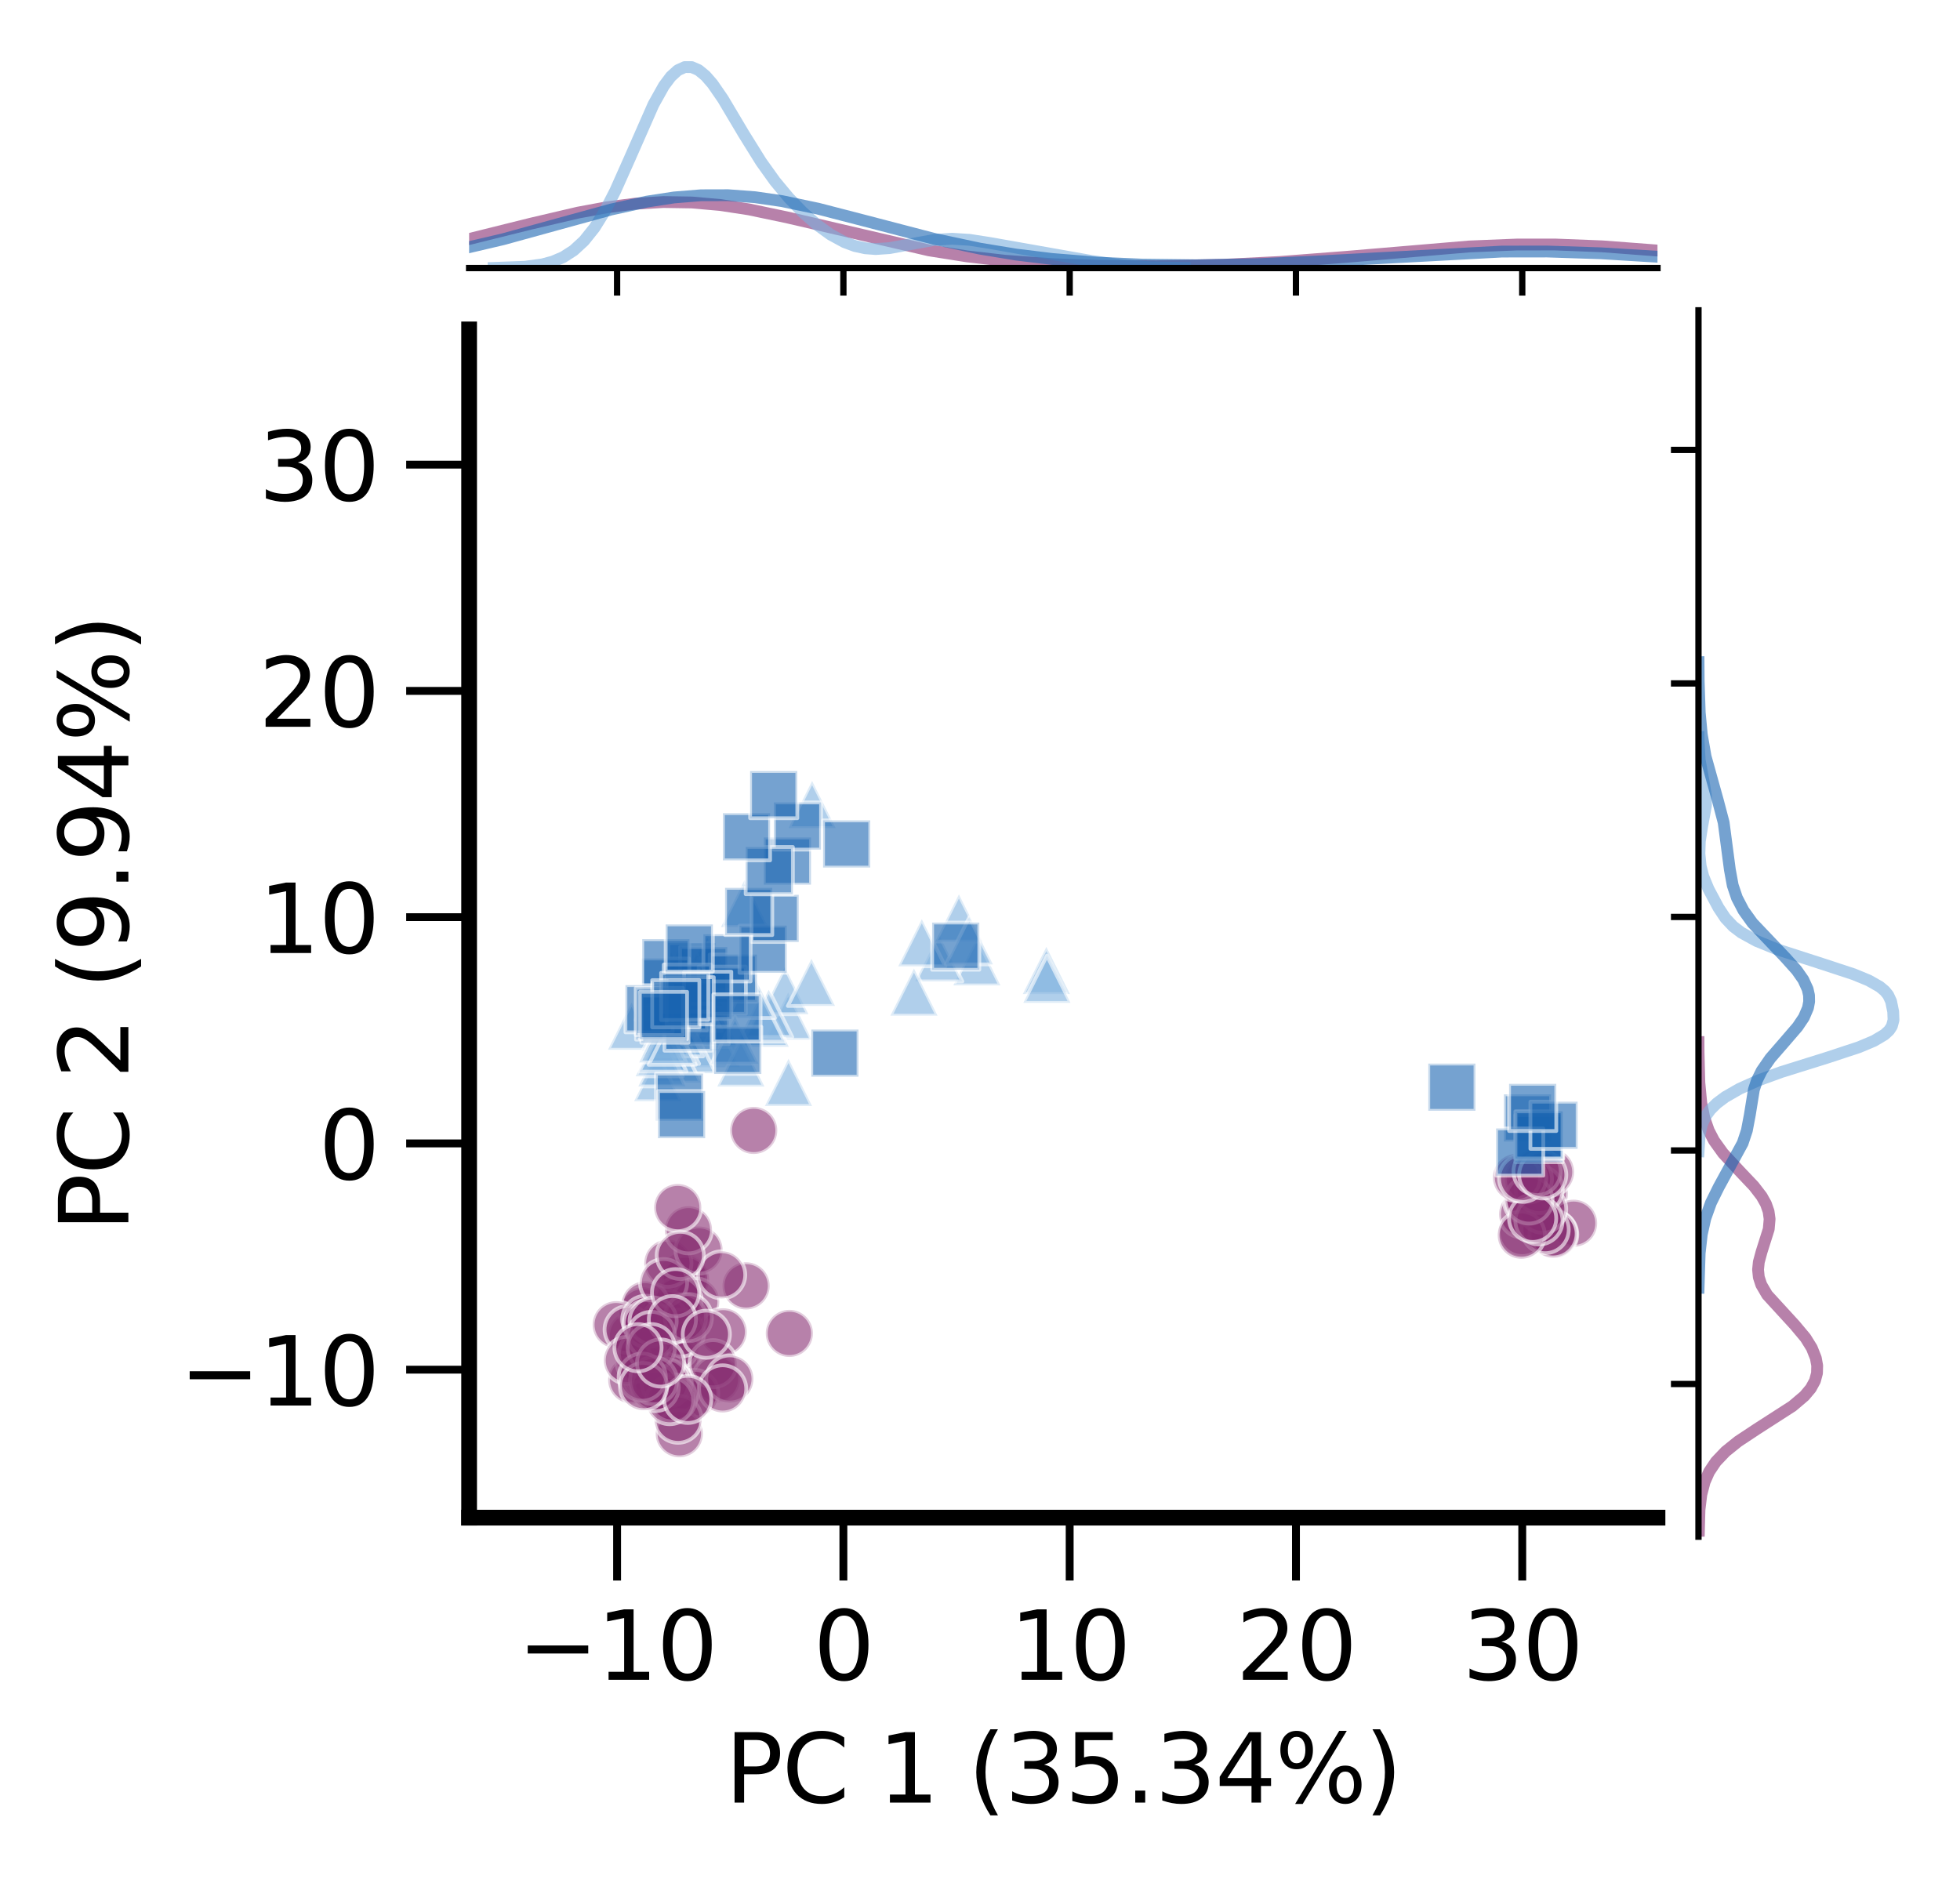 <?xml version="1.0" encoding="utf-8" standalone="no"?>
<!DOCTYPE svg PUBLIC "-//W3C//DTD SVG 1.1//EN"
  "http://www.w3.org/Graphics/SVG/1.1/DTD/svg11.dtd">
<svg xmlns:xlink="http://www.w3.org/1999/xlink" width="249.174pt" height="238.889pt" viewBox="0 0 249.174 238.889" xmlns="http://www.w3.org/2000/svg" version="1.1">
 <defs>
  <style type="text/css">*{stroke-linejoin: round; stroke-linecap: butt}</style>
 </defs>
 <g id="figure_1">
  <g id="patch_1">
   <path d="M 0 238.889 
L 249.174 238.889 
L 249.174 0 
L 0 0 
z
" style="fill: #ffffff"/>
  </g>
  <g id="axes_1">
   <g id="patch_2">
    <path d="M 59.639 192.961 
L 210.717 192.961 
L 210.717 41.884 
L 59.639 41.884 
z
" style="fill: #ffffff"/>
   </g>
   <g id="PathCollection_1">
    <defs>
     <path id="m7d62d943c7" d="M 0 3 
C 0.796 3 1.559 2.684 2.121 2.121 
C 2.684 1.559 3 0.796 3 0 
C 3 -0.796 2.684 -1.559 2.121 -2.121 
C 1.559 -2.684 0.796 -3 0 -3 
C -0.796 -3 -1.559 -2.684 -2.121 -2.121 
C -2.684 -1.559 -3 -0.796 -3 0 
C -3 0.796 -2.684 1.559 -2.121 2.121 
C -1.559 2.684 -0.796 3 0 3 
z
" style="stroke: #ffffff; stroke-opacity: 0.6; stroke-width: 0.48"/>
    </defs>
    <g clip-path="url(#p05fa6d2620)">
     <use xlink:href="#m7d62d943c7" x="193.513" y="156.706" style="fill: #882e72; fill-opacity: 0.6; stroke: #ffffff; stroke-opacity: 0.6; stroke-width: 0.48"/>
     <use xlink:href="#m7d62d943c7" x="83.757" y="170.557" style="fill: #882e72; fill-opacity: 0.6; stroke: #ffffff; stroke-opacity: 0.6; stroke-width: 0.48"/>
     <use xlink:href="#m7d62d943c7" x="80.298" y="169.8" style="fill: #882e72; fill-opacity: 0.6; stroke: #ffffff; stroke-opacity: 0.6; stroke-width: 0.48"/>
     <use xlink:href="#m7d62d943c7" x="85.898" y="172.986" style="fill: #882e72; fill-opacity: 0.6; stroke: #ffffff; stroke-opacity: 0.6; stroke-width: 0.48"/>
     <use xlink:href="#m7d62d943c7" x="86.865" y="162.268" style="fill: #882e72; fill-opacity: 0.6; stroke: #ffffff; stroke-opacity: 0.6; stroke-width: 0.48"/>
     <use xlink:href="#m7d62d943c7" x="194.364" y="151.293" style="fill: #882e72; fill-opacity: 0.6; stroke: #ffffff; stroke-opacity: 0.6; stroke-width: 0.48"/>
     <use xlink:href="#m7d62d943c7" x="91.075" y="175.347" style="fill: #882e72; fill-opacity: 0.6; stroke: #ffffff; stroke-opacity: 0.6; stroke-width: 0.48"/>
     <use xlink:href="#m7d62d943c7" x="82.857" y="171.687" style="fill: #882e72; fill-opacity: 0.6; stroke: #ffffff; stroke-opacity: 0.6; stroke-width: 0.48"/>
     <use xlink:href="#m7d62d943c7" x="87.147" y="162.675" style="fill: #882e72; fill-opacity: 0.6; stroke: #ffffff; stroke-opacity: 0.6; stroke-width: 0.48"/>
     <use xlink:href="#m7d62d943c7" x="94.853" y="163.493" style="fill: #882e72; fill-opacity: 0.6; stroke: #ffffff; stroke-opacity: 0.6; stroke-width: 0.48"/>
     <use xlink:href="#m7d62d943c7" x="84.857" y="167.314" style="fill: #882e72; fill-opacity: 0.6; stroke: #ffffff; stroke-opacity: 0.6; stroke-width: 0.48"/>
     <use xlink:href="#m7d62d943c7" x="88.447" y="165.528" style="fill: #882e72; fill-opacity: 0.6; stroke: #ffffff; stroke-opacity: 0.6; stroke-width: 0.48"/>
     <use xlink:href="#m7d62d943c7" x="81.713" y="166.669" style="fill: #882e72; fill-opacity: 0.6; stroke: #ffffff; stroke-opacity: 0.6; stroke-width: 0.48"/>
     <use xlink:href="#m7d62d943c7" x="84.608" y="166.998" style="fill: #882e72; fill-opacity: 0.6; stroke: #ffffff; stroke-opacity: 0.6; stroke-width: 0.48"/>
     <use xlink:href="#m7d62d943c7" x="85.837" y="171.121" style="fill: #882e72; fill-opacity: 0.6; stroke: #ffffff; stroke-opacity: 0.6; stroke-width: 0.48"/>
     <use xlink:href="#m7d62d943c7" x="86.212" y="165.347" style="fill: #882e72; fill-opacity: 0.6; stroke: #ffffff; stroke-opacity: 0.6; stroke-width: 0.48"/>
     <use xlink:href="#m7d62d943c7" x="85.837" y="177.957" style="fill: #882e72; fill-opacity: 0.6; stroke: #ffffff; stroke-opacity: 0.6; stroke-width: 0.48"/>
     <use xlink:href="#m7d62d943c7" x="80.312" y="175.46" style="fill: #882e72; fill-opacity: 0.6; stroke: #ffffff; stroke-opacity: 0.6; stroke-width: 0.48"/>
     <use xlink:href="#m7d62d943c7" x="81.873" y="174.635" style="fill: #882e72; fill-opacity: 0.6; stroke: #ffffff; stroke-opacity: 0.6; stroke-width: 0.48"/>
     <use xlink:href="#m7d62d943c7" x="82.389" y="175.233" style="fill: #882e72; fill-opacity: 0.6; stroke: #ffffff; stroke-opacity: 0.6; stroke-width: 0.48"/>
     <use xlink:href="#m7d62d943c7" x="91.937" y="169.339" style="fill: #882e72; fill-opacity: 0.6; stroke: #ffffff; stroke-opacity: 0.6; stroke-width: 0.48"/>
     <use xlink:href="#m7d62d943c7" x="195.242" y="151.265" style="fill: #882e72; fill-opacity: 0.6; stroke: #ffffff; stroke-opacity: 0.6; stroke-width: 0.48"/>
     <use xlink:href="#m7d62d943c7" x="82.013" y="165.911" style="fill: #882e72; fill-opacity: 0.6; stroke: #ffffff; stroke-opacity: 0.6; stroke-width: 0.48"/>
     <use xlink:href="#m7d62d943c7" x="84.632" y="168.138" style="fill: #882e72; fill-opacity: 0.6; stroke: #ffffff; stroke-opacity: 0.6; stroke-width: 0.48"/>
     <use xlink:href="#m7d62d943c7" x="95.818" y="143.731" style="fill: #882e72; fill-opacity: 0.6; stroke: #ffffff; stroke-opacity: 0.6; stroke-width: 0.48"/>
     <use xlink:href="#m7d62d943c7" x="88.321" y="177.175" style="fill: #882e72; fill-opacity: 0.6; stroke: #ffffff; stroke-opacity: 0.6; stroke-width: 0.48"/>
     <use xlink:href="#m7d62d943c7" x="195.615" y="154.764" style="fill: #882e72; fill-opacity: 0.6; stroke: #ffffff; stroke-opacity: 0.6; stroke-width: 0.48"/>
     <use xlink:href="#m7d62d943c7" x="78.342" y="168.43" style="fill: #882e72; fill-opacity: 0.6; stroke: #ffffff; stroke-opacity: 0.6; stroke-width: 0.48"/>
     <use xlink:href="#m7d62d943c7" x="81.361" y="173.104" style="fill: #882e72; fill-opacity: 0.6; stroke: #ffffff; stroke-opacity: 0.6; stroke-width: 0.48"/>
     <use xlink:href="#m7d62d943c7" x="84.907" y="160.608" style="fill: #882e72; fill-opacity: 0.6; stroke: #ffffff; stroke-opacity: 0.6; stroke-width: 0.48"/>
     <use xlink:href="#m7d62d943c7" x="79.858" y="169.044" style="fill: #882e72; fill-opacity: 0.6; stroke: #ffffff; stroke-opacity: 0.6; stroke-width: 0.48"/>
     <use xlink:href="#m7d62d943c7" x="88.871" y="158.942" style="fill: #882e72; fill-opacity: 0.6; stroke: #ffffff; stroke-opacity: 0.6; stroke-width: 0.48"/>
     <use xlink:href="#m7d62d943c7" x="91.744" y="162.094" style="fill: #882e72; fill-opacity: 0.6; stroke: #ffffff; stroke-opacity: 0.6; stroke-width: 0.48"/>
     <use xlink:href="#m7d62d943c7" x="85.901" y="176.662" style="fill: #882e72; fill-opacity: 0.6; stroke: #ffffff; stroke-opacity: 0.6; stroke-width: 0.48"/>
     <use xlink:href="#m7d62d943c7" x="87.521" y="156.362" style="fill: #882e72; fill-opacity: 0.6; stroke: #ffffff; stroke-opacity: 0.6; stroke-width: 0.48"/>
     <use xlink:href="#m7d62d943c7" x="86.161" y="153.538" style="fill: #882e72; fill-opacity: 0.6; stroke: #ffffff; stroke-opacity: 0.6; stroke-width: 0.48"/>
     <use xlink:href="#m7d62d943c7" x="195.445" y="150.819" style="fill: #882e72; fill-opacity: 0.6; stroke: #ffffff; stroke-opacity: 0.6; stroke-width: 0.48"/>
     <use xlink:href="#m7d62d943c7" x="196.328" y="151.789" style="fill: #882e72; fill-opacity: 0.6; stroke: #ffffff; stroke-opacity: 0.6; stroke-width: 0.48"/>
     <use xlink:href="#m7d62d943c7" x="82.396" y="174.494" style="fill: #882e72; fill-opacity: 0.6; stroke: #ffffff; stroke-opacity: 0.6; stroke-width: 0.48"/>
     <use xlink:href="#m7d62d943c7" x="84.381" y="174.8" style="fill: #882e72; fill-opacity: 0.6; stroke: #ffffff; stroke-opacity: 0.6; stroke-width: 0.48"/>
     <use xlink:href="#m7d62d943c7" x="86.529" y="169.486" style="fill: #882e72; fill-opacity: 0.6; stroke: #ffffff; stroke-opacity: 0.6; stroke-width: 0.48"/>
     <use xlink:href="#m7d62d943c7" x="82.364" y="174.087" style="fill: #882e72; fill-opacity: 0.6; stroke: #ffffff; stroke-opacity: 0.6; stroke-width: 0.48"/>
     <use xlink:href="#m7d62d943c7" x="83.63" y="176.327" style="fill: #882e72; fill-opacity: 0.6; stroke: #ffffff; stroke-opacity: 0.6; stroke-width: 0.48"/>
     <use xlink:href="#m7d62d943c7" x="81.685" y="172.134" style="fill: #882e72; fill-opacity: 0.6; stroke: #ffffff; stroke-opacity: 0.6; stroke-width: 0.48"/>
     <use xlink:href="#m7d62d943c7" x="200.05" y="155.532" style="fill: #882e72; fill-opacity: 0.6; stroke: #ffffff; stroke-opacity: 0.6; stroke-width: 0.48"/>
     <use xlink:href="#m7d62d943c7" x="86.76" y="167.55" style="fill: #882e72; fill-opacity: 0.6; stroke: #ffffff; stroke-opacity: 0.6; stroke-width: 0.48"/>
     <use xlink:href="#m7d62d943c7" x="82.103" y="167.743" style="fill: #882e72; fill-opacity: 0.6; stroke: #ffffff; stroke-opacity: 0.6; stroke-width: 0.48"/>
     <use xlink:href="#m7d62d943c7" x="84.362" y="163.082" style="fill: #882e72; fill-opacity: 0.6; stroke: #ffffff; stroke-opacity: 0.6; stroke-width: 0.48"/>
     <use xlink:href="#m7d62d943c7" x="193.578" y="154.375" style="fill: #882e72; fill-opacity: 0.6; stroke: #ffffff; stroke-opacity: 0.6; stroke-width: 0.48"/>
     <use xlink:href="#m7d62d943c7" x="79.767" y="172.959" style="fill: #882e72; fill-opacity: 0.6; stroke: #ffffff; stroke-opacity: 0.6; stroke-width: 0.48"/>
     <use xlink:href="#m7d62d943c7" x="86.484" y="159.619" style="fill: #882e72; fill-opacity: 0.6; stroke: #ffffff; stroke-opacity: 0.6; stroke-width: 0.48"/>
     <use xlink:href="#m7d62d943c7" x="90.654" y="173.39" style="fill: #882e72; fill-opacity: 0.6; stroke: #ffffff; stroke-opacity: 0.6; stroke-width: 0.48"/>
     <use xlink:href="#m7d62d943c7" x="197.522" y="156.958" style="fill: #882e72; fill-opacity: 0.6; stroke: #ffffff; stroke-opacity: 0.6; stroke-width: 0.48"/>
     <use xlink:href="#m7d62d943c7" x="84.942" y="175.842" style="fill: #882e72; fill-opacity: 0.6; stroke: #ffffff; stroke-opacity: 0.6; stroke-width: 0.48"/>
     <use xlink:href="#m7d62d943c7" x="82.291" y="168.291" style="fill: #882e72; fill-opacity: 0.6; stroke: #ffffff; stroke-opacity: 0.6; stroke-width: 0.48"/>
     <use xlink:href="#m7d62d943c7" x="86.361" y="182.294" style="fill: #882e72; fill-opacity: 0.6; stroke: #ffffff; stroke-opacity: 0.6; stroke-width: 0.48"/>
     <use xlink:href="#m7d62d943c7" x="87.511" y="167.528" style="fill: #882e72; fill-opacity: 0.6; stroke: #ffffff; stroke-opacity: 0.6; stroke-width: 0.48"/>
     <use xlink:href="#m7d62d943c7" x="83.032" y="167.972" style="fill: #882e72; fill-opacity: 0.6; stroke: #ffffff; stroke-opacity: 0.6; stroke-width: 0.48"/>
     <use xlink:href="#m7d62d943c7" x="85.885" y="164.354" style="fill: #882e72; fill-opacity: 0.6; stroke: #ffffff; stroke-opacity: 0.6; stroke-width: 0.48"/>
     <use xlink:href="#m7d62d943c7" x="197.434" y="156.87" style="fill: #882e72; fill-opacity: 0.6; stroke: #ffffff; stroke-opacity: 0.6; stroke-width: 0.48"/>
     <use xlink:href="#m7d62d943c7" x="84.535" y="175.748" style="fill: #882e72; fill-opacity: 0.6; stroke: #ffffff; stroke-opacity: 0.6; stroke-width: 0.48"/>
     <use xlink:href="#m7d62d943c7" x="82.804" y="169.793" style="fill: #882e72; fill-opacity: 0.6; stroke: #ffffff; stroke-opacity: 0.6; stroke-width: 0.48"/>
     <use xlink:href="#m7d62d943c7" x="85.483" y="167.787" style="fill: #882e72; fill-opacity: 0.6; stroke: #ffffff; stroke-opacity: 0.6; stroke-width: 0.48"/>
     <use xlink:href="#m7d62d943c7" x="196.433" y="156.338" style="fill: #882e72; fill-opacity: 0.6; stroke: #ffffff; stroke-opacity: 0.6; stroke-width: 0.48"/>
     <use xlink:href="#m7d62d943c7" x="86.204" y="180.448" style="fill: #882e72; fill-opacity: 0.6; stroke: #ffffff; stroke-opacity: 0.6; stroke-width: 0.48"/>
     <use xlink:href="#m7d62d943c7" x="82.798" y="171.35" style="fill: #882e72; fill-opacity: 0.6; stroke: #ffffff; stroke-opacity: 0.6; stroke-width: 0.48"/>
     <use xlink:href="#m7d62d943c7" x="196.117" y="153.746" style="fill: #882e72; fill-opacity: 0.6; stroke: #ffffff; stroke-opacity: 0.6; stroke-width: 0.48"/>
     <use xlink:href="#m7d62d943c7" x="85.509" y="177.74" style="fill: #882e72; fill-opacity: 0.6; stroke: #ffffff; stroke-opacity: 0.6; stroke-width: 0.48"/>
     <use xlink:href="#m7d62d943c7" x="197.116" y="149.014" style="fill: #882e72; fill-opacity: 0.6; stroke: #ffffff; stroke-opacity: 0.6; stroke-width: 0.48"/>
     <use xlink:href="#m7d62d943c7" x="100.351" y="169.536" style="fill: #882e72; fill-opacity: 0.6; stroke: #ffffff; stroke-opacity: 0.6; stroke-width: 0.48"/>
     <use xlink:href="#m7d62d943c7" x="194.194" y="152.69" style="fill: #882e72; fill-opacity: 0.6; stroke: #ffffff; stroke-opacity: 0.6; stroke-width: 0.48"/>
     <use xlink:href="#m7d62d943c7" x="85.136" y="178.086" style="fill: #882e72; fill-opacity: 0.6; stroke: #ffffff; stroke-opacity: 0.6; stroke-width: 0.48"/>
     <use xlink:href="#m7d62d943c7" x="89.796" y="169.641" style="fill: #882e72; fill-opacity: 0.6; stroke: #ffffff; stroke-opacity: 0.6; stroke-width: 0.48"/>
     <use xlink:href="#m7d62d943c7" x="92.784" y="175.331" style="fill: #882e72; fill-opacity: 0.6; stroke: #ffffff; stroke-opacity: 0.6; stroke-width: 0.48"/>
     <use xlink:href="#m7d62d943c7" x="91.87" y="176.591" style="fill: #882e72; fill-opacity: 0.6; stroke: #ffffff; stroke-opacity: 0.6; stroke-width: 0.48"/>
     <use xlink:href="#m7d62d943c7" x="193.4" y="157.05" style="fill: #882e72; fill-opacity: 0.6; stroke: #ffffff; stroke-opacity: 0.6; stroke-width: 0.48"/>
     <use xlink:href="#m7d62d943c7" x="83.287" y="176.422" style="fill: #882e72; fill-opacity: 0.6; stroke: #ffffff; stroke-opacity: 0.6; stroke-width: 0.48"/>
     <use xlink:href="#m7d62d943c7" x="83.091" y="175.541" style="fill: #882e72; fill-opacity: 0.6; stroke: #ffffff; stroke-opacity: 0.6; stroke-width: 0.48"/>
     <use xlink:href="#m7d62d943c7" x="195.681" y="151.236" style="fill: #882e72; fill-opacity: 0.6; stroke: #ffffff; stroke-opacity: 0.6; stroke-width: 0.48"/>
     <use xlink:href="#m7d62d943c7" x="87.431" y="177.925" style="fill: #882e72; fill-opacity: 0.6; stroke: #ffffff; stroke-opacity: 0.6; stroke-width: 0.48"/>
     <use xlink:href="#m7d62d943c7" x="81.647" y="175.094" style="fill: #882e72; fill-opacity: 0.6; stroke: #ffffff; stroke-opacity: 0.6; stroke-width: 0.48"/>
     <use xlink:href="#m7d62d943c7" x="81.81" y="176.296" style="fill: #882e72; fill-opacity: 0.6; stroke: #ffffff; stroke-opacity: 0.6; stroke-width: 0.48"/>
     <use xlink:href="#m7d62d943c7" x="194.303" y="149.901" style="fill: #882e72; fill-opacity: 0.6; stroke: #ffffff; stroke-opacity: 0.6; stroke-width: 0.48"/>
     <use xlink:href="#m7d62d943c7" x="83.981" y="173.3" style="fill: #882e72; fill-opacity: 0.6; stroke: #ffffff; stroke-opacity: 0.6; stroke-width: 0.48"/>
     <use xlink:href="#m7d62d943c7" x="195.648" y="155.233" style="fill: #882e72; fill-opacity: 0.6; stroke: #ffffff; stroke-opacity: 0.6; stroke-width: 0.48"/>
     <use xlink:href="#m7d62d943c7" x="194.378" y="152.57" style="fill: #882e72; fill-opacity: 0.6; stroke: #ffffff; stroke-opacity: 0.6; stroke-width: 0.48"/>
     <use xlink:href="#m7d62d943c7" x="194.843" y="154.907" style="fill: #882e72; fill-opacity: 0.6; stroke: #ffffff; stroke-opacity: 0.6; stroke-width: 0.48"/>
     <use xlink:href="#m7d62d943c7" x="192.795" y="149.712" style="fill: #882e72; fill-opacity: 0.6; stroke: #ffffff; stroke-opacity: 0.6; stroke-width: 0.48"/>
     <use xlink:href="#m7d62d943c7" x="193.574" y="149.821" style="fill: #882e72; fill-opacity: 0.6; stroke: #ffffff; stroke-opacity: 0.6; stroke-width: 0.48"/>
     <use xlink:href="#m7d62d943c7" x="195.41" y="148.944" style="fill: #882e72; fill-opacity: 0.6; stroke: #ffffff; stroke-opacity: 0.6; stroke-width: 0.48"/>
     <use xlink:href="#m7d62d943c7" x="196.124" y="149.384" style="fill: #882e72; fill-opacity: 0.6; stroke: #ffffff; stroke-opacity: 0.6; stroke-width: 0.48"/>
     <use xlink:href="#m7d62d943c7" x="81.108" y="171.357" style="fill: #882e72; fill-opacity: 0.6; stroke: #ffffff; stroke-opacity: 0.6; stroke-width: 0.48"/>
    </g>
   </g>
   <g id="PathCollection_2">
    <defs>
     <path id="m8be98c9532" d="M 0 -3 
L -3 3 
L 3 3 
z
" style="stroke: #ffffff; stroke-opacity: 0.6; stroke-width: 0.48"/>
    </defs>
    <g clip-path="url(#p05fa6d2620)">
     <use xlink:href="#m8be98c9532" x="83.948" y="128.618" style="fill: #7bafde; fill-opacity: 0.6; stroke: #ffffff; stroke-opacity: 0.6; stroke-width: 0.48"/>
     <use xlink:href="#m8be98c9532" x="85.393" y="131.27" style="fill: #7bafde; fill-opacity: 0.6; stroke: #ffffff; stroke-opacity: 0.6; stroke-width: 0.48"/>
     <use xlink:href="#m8be98c9532" x="124.191" y="122.289" style="fill: #7bafde; fill-opacity: 0.6; stroke: #ffffff; stroke-opacity: 0.6; stroke-width: 0.48"/>
     <use xlink:href="#m8be98c9532" x="119.35" y="121.783" style="fill: #7bafde; fill-opacity: 0.6; stroke: #ffffff; stroke-opacity: 0.6; stroke-width: 0.48"/>
     <use xlink:href="#m8be98c9532" x="100.202" y="129.191" style="fill: #7bafde; fill-opacity: 0.6; stroke: #ffffff; stroke-opacity: 0.6; stroke-width: 0.48"/>
     <use xlink:href="#m8be98c9532" x="87.086" y="130.627" style="fill: #7bafde; fill-opacity: 0.6; stroke: #ffffff; stroke-opacity: 0.6; stroke-width: 0.48"/>
     <use xlink:href="#m8be98c9532" x="99.779" y="125.952" style="fill: #7bafde; fill-opacity: 0.6; stroke: #ffffff; stroke-opacity: 0.6; stroke-width: 0.48"/>
     <use xlink:href="#m8be98c9532" x="103.159" y="124.904" style="fill: #7bafde; fill-opacity: 0.6; stroke: #ffffff; stroke-opacity: 0.6; stroke-width: 0.48"/>
     <use xlink:href="#m8be98c9532" x="133.023" y="123.394" style="fill: #7bafde; fill-opacity: 0.6; stroke: #ffffff; stroke-opacity: 0.6; stroke-width: 0.48"/>
     <use xlink:href="#m8be98c9532" x="80.288" y="130.474" style="fill: #7bafde; fill-opacity: 0.6; stroke: #ffffff; stroke-opacity: 0.6; stroke-width: 0.48"/>
     <use xlink:href="#m8be98c9532" x="103.241" y="102.292" style="fill: #7bafde; fill-opacity: 0.6; stroke: #ffffff; stroke-opacity: 0.6; stroke-width: 0.48"/>
     <use xlink:href="#m8be98c9532" x="85.313" y="124.133" style="fill: #7bafde; fill-opacity: 0.6; stroke: #ffffff; stroke-opacity: 0.6; stroke-width: 0.48"/>
     <use xlink:href="#m8be98c9532" x="100.243" y="137.625" style="fill: #7bafde; fill-opacity: 0.6; stroke: #ffffff; stroke-opacity: 0.6; stroke-width: 0.48"/>
     <use xlink:href="#m8be98c9532" x="90.774" y="130.551" style="fill: #7bafde; fill-opacity: 0.6; stroke: #ffffff; stroke-opacity: 0.6; stroke-width: 0.48"/>
     <use xlink:href="#m8be98c9532" x="91.074" y="132.705" style="fill: #7bafde; fill-opacity: 0.6; stroke: #ffffff; stroke-opacity: 0.6; stroke-width: 0.48"/>
     <use xlink:href="#m8be98c9532" x="88.237" y="125.417" style="fill: #7bafde; fill-opacity: 0.6; stroke: #ffffff; stroke-opacity: 0.6; stroke-width: 0.48"/>
     <use xlink:href="#m8be98c9532" x="86.983" y="125.686" style="fill: #7bafde; fill-opacity: 0.6; stroke: #ffffff; stroke-opacity: 0.6; stroke-width: 0.48"/>
     <use xlink:href="#m8be98c9532" x="86.57" y="123.095" style="fill: #7bafde; fill-opacity: 0.6; stroke: #ffffff; stroke-opacity: 0.6; stroke-width: 0.48"/>
     <use xlink:href="#m8be98c9532" x="87.817" y="125.153" style="fill: #7bafde; fill-opacity: 0.6; stroke: #ffffff; stroke-opacity: 0.6; stroke-width: 0.48"/>
     <use xlink:href="#m8be98c9532" x="85.614" y="129.49" style="fill: #7bafde; fill-opacity: 0.6; stroke: #ffffff; stroke-opacity: 0.6; stroke-width: 0.48"/>
     <use xlink:href="#m8be98c9532" x="89.93" y="121.724" style="fill: #7bafde; fill-opacity: 0.6; stroke: #ffffff; stroke-opacity: 0.6; stroke-width: 0.48"/>
     <use xlink:href="#m8be98c9532" x="87.182" y="128.592" style="fill: #7bafde; fill-opacity: 0.6; stroke: #ffffff; stroke-opacity: 0.6; stroke-width: 0.48"/>
     <use xlink:href="#m8be98c9532" x="117.188" y="119.867" style="fill: #7bafde; fill-opacity: 0.6; stroke: #ffffff; stroke-opacity: 0.6; stroke-width: 0.48"/>
     <use xlink:href="#m8be98c9532" x="90.101" y="122.806" style="fill: #7bafde; fill-opacity: 0.6; stroke: #ffffff; stroke-opacity: 0.6; stroke-width: 0.48"/>
     <use xlink:href="#m8be98c9532" x="116.191" y="126.139" style="fill: #7bafde; fill-opacity: 0.6; stroke: #ffffff; stroke-opacity: 0.6; stroke-width: 0.48"/>
     <use xlink:href="#m8be98c9532" x="97.279" y="130.098" style="fill: #7bafde; fill-opacity: 0.6; stroke: #ffffff; stroke-opacity: 0.6; stroke-width: 0.48"/>
     <use xlink:href="#m8be98c9532" x="88.532" y="124.284" style="fill: #7bafde; fill-opacity: 0.6; stroke: #ffffff; stroke-opacity: 0.6; stroke-width: 0.48"/>
     <use xlink:href="#m8be98c9532" x="90.911" y="130.103" style="fill: #7bafde; fill-opacity: 0.6; stroke: #ffffff; stroke-opacity: 0.6; stroke-width: 0.48"/>
     <use xlink:href="#m8be98c9532" x="121.907" y="116.714" style="fill: #7bafde; fill-opacity: 0.6; stroke: #ffffff; stroke-opacity: 0.6; stroke-width: 0.48"/>
     <use xlink:href="#m8be98c9532" x="83.779" y="126.689" style="fill: #7bafde; fill-opacity: 0.6; stroke: #ffffff; stroke-opacity: 0.6; stroke-width: 0.48"/>
     <use xlink:href="#m8be98c9532" x="88.755" y="128.067" style="fill: #7bafde; fill-opacity: 0.6; stroke: #ffffff; stroke-opacity: 0.6; stroke-width: 0.48"/>
     <use xlink:href="#m8be98c9532" x="87.99" y="133.464" style="fill: #7bafde; fill-opacity: 0.6; stroke: #ffffff; stroke-opacity: 0.6; stroke-width: 0.48"/>
     <use xlink:href="#m8be98c9532" x="86.101" y="134.655" style="fill: #7bafde; fill-opacity: 0.6; stroke: #ffffff; stroke-opacity: 0.6; stroke-width: 0.48"/>
     <use xlink:href="#m8be98c9532" x="84.888" y="131.285" style="fill: #7bafde; fill-opacity: 0.6; stroke: #ffffff; stroke-opacity: 0.6; stroke-width: 0.48"/>
     <use xlink:href="#m8be98c9532" x="85.881" y="132.26" style="fill: #7bafde; fill-opacity: 0.6; stroke: #ffffff; stroke-opacity: 0.6; stroke-width: 0.48"/>
     <use xlink:href="#m8be98c9532" x="83.615" y="137.019" style="fill: #7bafde; fill-opacity: 0.6; stroke: #ffffff; stroke-opacity: 0.6; stroke-width: 0.48"/>
     <use xlink:href="#m8be98c9532" x="84.146" y="135.134" style="fill: #7bafde; fill-opacity: 0.6; stroke: #ffffff; stroke-opacity: 0.6; stroke-width: 0.48"/>
     <use xlink:href="#m8be98c9532" x="86.387" y="131.319" style="fill: #7bafde; fill-opacity: 0.6; stroke: #ffffff; stroke-opacity: 0.6; stroke-width: 0.48"/>
     <use xlink:href="#m8be98c9532" x="84.666" y="130.657" style="fill: #7bafde; fill-opacity: 0.6; stroke: #ffffff; stroke-opacity: 0.6; stroke-width: 0.48"/>
     <use xlink:href="#m8be98c9532" x="84.642" y="131.271" style="fill: #7bafde; fill-opacity: 0.6; stroke: #ffffff; stroke-opacity: 0.6; stroke-width: 0.48"/>
     <use xlink:href="#m8be98c9532" x="87.581" y="126.665" style="fill: #7bafde; fill-opacity: 0.6; stroke: #ffffff; stroke-opacity: 0.6; stroke-width: 0.48"/>
     <use xlink:href="#m8be98c9532" x="83.803" y="133.85" style="fill: #7bafde; fill-opacity: 0.6; stroke: #ffffff; stroke-opacity: 0.6; stroke-width: 0.48"/>
     <use xlink:href="#m8be98c9532" x="86.832" y="124.553" style="fill: #7bafde; fill-opacity: 0.6; stroke: #ffffff; stroke-opacity: 0.6; stroke-width: 0.48"/>
     <use xlink:href="#m8be98c9532" x="94.658" y="114.879" style="fill: #7bafde; fill-opacity: 0.6; stroke: #ffffff; stroke-opacity: 0.6; stroke-width: 0.48"/>
     <use xlink:href="#m8be98c9532" x="133.095" y="124.508" style="fill: #7bafde; fill-opacity: 0.6; stroke: #ffffff; stroke-opacity: 0.6; stroke-width: 0.48"/>
     <use xlink:href="#m8be98c9532" x="87.987" y="126.771" style="fill: #7bafde; fill-opacity: 0.6; stroke: #ffffff; stroke-opacity: 0.6; stroke-width: 0.48"/>
     <use xlink:href="#m8be98c9532" x="89.106" y="124.88" style="fill: #7bafde; fill-opacity: 0.6; stroke: #ffffff; stroke-opacity: 0.6; stroke-width: 0.48"/>
     <use xlink:href="#m8be98c9532" x="94.185" y="135.156" style="fill: #7bafde; fill-opacity: 0.6; stroke: #ffffff; stroke-opacity: 0.6; stroke-width: 0.48"/>
     <use xlink:href="#m8be98c9532" x="84.285" y="133.259" style="fill: #7bafde; fill-opacity: 0.6; stroke: #ffffff; stroke-opacity: 0.6; stroke-width: 0.48"/>
     <use xlink:href="#m8be98c9532" x="97.722" y="128.846" style="fill: #7bafde; fill-opacity: 0.6; stroke: #ffffff; stroke-opacity: 0.6; stroke-width: 0.48"/>
     <use xlink:href="#m8be98c9532" x="84.265" y="132.088" style="fill: #7bafde; fill-opacity: 0.6; stroke: #ffffff; stroke-opacity: 0.6; stroke-width: 0.48"/>
     <use xlink:href="#m8be98c9532" x="85.464" y="132.383" style="fill: #7bafde; fill-opacity: 0.6; stroke: #ffffff; stroke-opacity: 0.6; stroke-width: 0.48"/>
     <use xlink:href="#m8be98c9532" x="96.736" y="129.427" style="fill: #7bafde; fill-opacity: 0.6; stroke: #ffffff; stroke-opacity: 0.6; stroke-width: 0.48"/>
     <use xlink:href="#m8be98c9532" x="88.843" y="124.889" style="fill: #7bafde; fill-opacity: 0.6; stroke: #ffffff; stroke-opacity: 0.6; stroke-width: 0.48"/>
     <use xlink:href="#m8be98c9532" x="87.248" y="126.426" style="fill: #7bafde; fill-opacity: 0.6; stroke: #ffffff; stroke-opacity: 0.6; stroke-width: 0.48"/>
     <use xlink:href="#m8be98c9532" x="95.511" y="126.431" style="fill: #7bafde; fill-opacity: 0.6; stroke: #ffffff; stroke-opacity: 0.6; stroke-width: 0.48"/>
     <use xlink:href="#m8be98c9532" x="93.442" y="132.247" style="fill: #7bafde; fill-opacity: 0.6; stroke: #ffffff; stroke-opacity: 0.6; stroke-width: 0.48"/>
     <use xlink:href="#m8be98c9532" x="123.231" y="119.618" style="fill: #7bafde; fill-opacity: 0.6; stroke: #ffffff; stroke-opacity: 0.6; stroke-width: 0.48"/>
    </g>
   </g>
   <g id="PathCollection_3">
    <defs>
     <path id="mc1314bd09e" d="M -3 3 
L 3 3 
L 3 -3 
L -3 -3 
z
" style="stroke: #ffffff; stroke-opacity: 0.6; stroke-width: 0.48"/>
    </defs>
    <g clip-path="url(#p05fa6d2620)">
     <use xlink:href="#mc1314bd09e" x="194.189" y="142.142" style="fill: #1965b0; fill-opacity: 0.6; stroke: #ffffff; stroke-opacity: 0.6; stroke-width: 0.48"/>
     <use xlink:href="#mc1314bd09e" x="87.947" y="122.907" style="fill: #1965b0; fill-opacity: 0.6; stroke: #ffffff; stroke-opacity: 0.6; stroke-width: 0.48"/>
     <use xlink:href="#mc1314bd09e" x="89.462" y="123.415" style="fill: #1965b0; fill-opacity: 0.6; stroke: #ffffff; stroke-opacity: 0.6; stroke-width: 0.48"/>
     <use xlink:href="#mc1314bd09e" x="93.226" y="124.368" style="fill: #1965b0; fill-opacity: 0.6; stroke: #ffffff; stroke-opacity: 0.6; stroke-width: 0.48"/>
     <use xlink:href="#mc1314bd09e" x="89.653" y="129.744" style="fill: #1965b0; fill-opacity: 0.6; stroke: #ffffff; stroke-opacity: 0.6; stroke-width: 0.48"/>
     <use xlink:href="#mc1314bd09e" x="86.874" y="128" style="fill: #1965b0; fill-opacity: 0.6; stroke: #ffffff; stroke-opacity: 0.6; stroke-width: 0.48"/>
     <use xlink:href="#mc1314bd09e" x="100.101" y="109.479" style="fill: #1965b0; fill-opacity: 0.6; stroke: #ffffff; stroke-opacity: 0.6; stroke-width: 0.48"/>
     <use xlink:href="#mc1314bd09e" x="101.382" y="105.025" style="fill: #1965b0; fill-opacity: 0.6; stroke: #ffffff; stroke-opacity: 0.6; stroke-width: 0.48"/>
     <use xlink:href="#mc1314bd09e" x="195.652" y="144.771" style="fill: #1965b0; fill-opacity: 0.6; stroke: #ffffff; stroke-opacity: 0.6; stroke-width: 0.48"/>
     <use xlink:href="#mc1314bd09e" x="84.587" y="124.868" style="fill: #1965b0; fill-opacity: 0.6; stroke: #ffffff; stroke-opacity: 0.6; stroke-width: 0.48"/>
     <use xlink:href="#mc1314bd09e" x="84.646" y="122.407" style="fill: #1965b0; fill-opacity: 0.6; stroke: #ffffff; stroke-opacity: 0.6; stroke-width: 0.48"/>
     <use xlink:href="#mc1314bd09e" x="107.636" y="107.305" style="fill: #1965b0; fill-opacity: 0.6; stroke: #ffffff; stroke-opacity: 0.6; stroke-width: 0.48"/>
     <use xlink:href="#mc1314bd09e" x="121.502" y="120.3" style="fill: #1965b0; fill-opacity: 0.6; stroke: #ffffff; stroke-opacity: 0.6; stroke-width: 0.48"/>
     <use xlink:href="#mc1314bd09e" x="91.822" y="125.902" style="fill: #1965b0; fill-opacity: 0.6; stroke: #ffffff; stroke-opacity: 0.6; stroke-width: 0.48"/>
     <use xlink:href="#mc1314bd09e" x="195.741" y="144.339" style="fill: #1965b0; fill-opacity: 0.6; stroke: #ffffff; stroke-opacity: 0.6; stroke-width: 0.48"/>
     <use xlink:href="#mc1314bd09e" x="83.856" y="129.179" style="fill: #1965b0; fill-opacity: 0.6; stroke: #ffffff; stroke-opacity: 0.6; stroke-width: 0.48"/>
     <use xlink:href="#mc1314bd09e" x="85.962" y="127.894" style="fill: #1965b0; fill-opacity: 0.6; stroke: #ffffff; stroke-opacity: 0.6; stroke-width: 0.48"/>
     <use xlink:href="#mc1314bd09e" x="195.637" y="144.292" style="fill: #1965b0; fill-opacity: 0.6; stroke: #ffffff; stroke-opacity: 0.6; stroke-width: 0.48"/>
     <use xlink:href="#mc1314bd09e" x="87.481" y="130.594" style="fill: #1965b0; fill-opacity: 0.6; stroke: #ffffff; stroke-opacity: 0.6; stroke-width: 0.48"/>
     <use xlink:href="#mc1314bd09e" x="193.198" y="146.477" style="fill: #1965b0; fill-opacity: 0.6; stroke: #ffffff; stroke-opacity: 0.6; stroke-width: 0.48"/>
     <use xlink:href="#mc1314bd09e" x="97.013" y="120.691" style="fill: #1965b0; fill-opacity: 0.6; stroke: #ffffff; stroke-opacity: 0.6; stroke-width: 0.48"/>
     <use xlink:href="#mc1314bd09e" x="98.542" y="116.772" style="fill: #1965b0; fill-opacity: 0.6; stroke: #ffffff; stroke-opacity: 0.6; stroke-width: 0.48"/>
     <use xlink:href="#mc1314bd09e" x="106.14" y="133.901" style="fill: #1965b0; fill-opacity: 0.6; stroke: #ffffff; stroke-opacity: 0.6; stroke-width: 0.48"/>
     <use xlink:href="#mc1314bd09e" x="82.513" y="128.26" style="fill: #1965b0; fill-opacity: 0.6; stroke: #ffffff; stroke-opacity: 0.6; stroke-width: 0.48"/>
     <use xlink:href="#mc1314bd09e" x="92.425" y="121.786" style="fill: #1965b0; fill-opacity: 0.6; stroke: #ffffff; stroke-opacity: 0.6; stroke-width: 0.48"/>
     <use xlink:href="#mc1314bd09e" x="197.56" y="143.072" style="fill: #1965b0; fill-opacity: 0.6; stroke: #ffffff; stroke-opacity: 0.6; stroke-width: 0.48"/>
     <use xlink:href="#mc1314bd09e" x="86.387" y="139.497" style="fill: #1965b0; fill-opacity: 0.6; stroke: #ffffff; stroke-opacity: 0.6; stroke-width: 0.48"/>
     <use xlink:href="#mc1314bd09e" x="84.529" y="129.579" style="fill: #1965b0; fill-opacity: 0.6; stroke: #ffffff; stroke-opacity: 0.6; stroke-width: 0.48"/>
     <use xlink:href="#mc1314bd09e" x="87.389" y="125.637" style="fill: #1965b0; fill-opacity: 0.6; stroke: #ffffff; stroke-opacity: 0.6; stroke-width: 0.48"/>
     <use xlink:href="#mc1314bd09e" x="89.971" y="126.552" style="fill: #1965b0; fill-opacity: 0.6; stroke: #ffffff; stroke-opacity: 0.6; stroke-width: 0.48"/>
     <use xlink:href="#mc1314bd09e" x="87.741" y="127.247" style="fill: #1965b0; fill-opacity: 0.6; stroke: #ffffff; stroke-opacity: 0.6; stroke-width: 0.48"/>
     <use xlink:href="#mc1314bd09e" x="86.649" y="141.72" style="fill: #1965b0; fill-opacity: 0.6; stroke: #ffffff; stroke-opacity: 0.6; stroke-width: 0.48"/>
     <use xlink:href="#mc1314bd09e" x="83.822" y="128.605" style="fill: #1965b0; fill-opacity: 0.6; stroke: #ffffff; stroke-opacity: 0.6; stroke-width: 0.48"/>
     <use xlink:href="#mc1314bd09e" x="87.047" y="126.692" style="fill: #1965b0; fill-opacity: 0.6; stroke: #ffffff; stroke-opacity: 0.6; stroke-width: 0.48"/>
     <use xlink:href="#mc1314bd09e" x="194.85" y="140.804" style="fill: #1965b0; fill-opacity: 0.6; stroke: #ffffff; stroke-opacity: 0.6; stroke-width: 0.48"/>
     <use xlink:href="#mc1314bd09e" x="95.179" y="115.885" style="fill: #1965b0; fill-opacity: 0.6; stroke: #ffffff; stroke-opacity: 0.6; stroke-width: 0.48"/>
     <use xlink:href="#mc1314bd09e" x="85.909" y="127.624" style="fill: #1965b0; fill-opacity: 0.6; stroke: #ffffff; stroke-opacity: 0.6; stroke-width: 0.48"/>
     <use xlink:href="#mc1314bd09e" x="87.626" y="120.539" style="fill: #1965b0; fill-opacity: 0.6; stroke: #ffffff; stroke-opacity: 0.6; stroke-width: 0.48"/>
     <use xlink:href="#mc1314bd09e" x="84.346" y="129.108" style="fill: #1965b0; fill-opacity: 0.6; stroke: #ffffff; stroke-opacity: 0.6; stroke-width: 0.48"/>
     <use xlink:href="#mc1314bd09e" x="97.799" y="110.691" style="fill: #1965b0; fill-opacity: 0.6; stroke: #ffffff; stroke-opacity: 0.6; stroke-width: 0.48"/>
     <use xlink:href="#mc1314bd09e" x="94.901" y="106.392" style="fill: #1965b0; fill-opacity: 0.6; stroke: #ffffff; stroke-opacity: 0.6; stroke-width: 0.48"/>
     <use xlink:href="#mc1314bd09e" x="98.362" y="101.035" style="fill: #1965b0; fill-opacity: 0.6; stroke: #ffffff; stroke-opacity: 0.6; stroke-width: 0.48"/>
     <use xlink:href="#mc1314bd09e" x="93.79" y="133.55" style="fill: #1965b0; fill-opacity: 0.6; stroke: #ffffff; stroke-opacity: 0.6; stroke-width: 0.48"/>
     <use xlink:href="#mc1314bd09e" x="93.692" y="129.426" style="fill: #1965b0; fill-opacity: 0.6; stroke: #ffffff; stroke-opacity: 0.6; stroke-width: 0.48"/>
     <use xlink:href="#mc1314bd09e" x="184.576" y="138.231" style="fill: #1965b0; fill-opacity: 0.6; stroke: #ffffff; stroke-opacity: 0.6; stroke-width: 0.48"/>
    </g>
   </g>
   <g id="matplotlib.axis_1">
    <g id="xtick_1">
     <g id="line2d_1">
      <defs>
       <path id="m569f62c3e4" d="M 0 0 
L 0 8 
" style="stroke: #000000"/>
      </defs>
      <g>
       <use xlink:href="#m569f62c3e4" x="78.451" y="192.961" style="stroke: #000000"/>
      </g>
     </g>
     <g id="text_1">
      <!-- −10 -->
      <g transform="translate(65.788 213.579) scale(0.12 -0.12)">
       <defs>
        <path id="DejaVuSans-2212" d="M 678 2272 
L 4684 2272 
L 4684 1741 
L 678 1741 
L 678 2272 
z
" transform="scale(0.016)"/>
        <path id="DejaVuSans-31" d="M 794 531 
L 1825 531 
L 1825 4091 
L 703 3866 
L 703 4441 
L 1819 4666 
L 2450 4666 
L 2450 531 
L 3481 531 
L 3481 0 
L 794 0 
L 794 531 
z
" transform="scale(0.016)"/>
        <path id="DejaVuSans-30" d="M 2034 4250 
Q 1547 4250 1301 3770 
Q 1056 3291 1056 2328 
Q 1056 1369 1301 889 
Q 1547 409 2034 409 
Q 2525 409 2770 889 
Q 3016 1369 3016 2328 
Q 3016 3291 2770 3770 
Q 2525 4250 2034 4250 
z
M 2034 4750 
Q 2819 4750 3233 4129 
Q 3647 3509 3647 2328 
Q 3647 1150 3233 529 
Q 2819 -91 2034 -91 
Q 1250 -91 836 529 
Q 422 1150 422 2328 
Q 422 3509 836 4129 
Q 1250 4750 2034 4750 
z
" transform="scale(0.016)"/>
       </defs>
       <use xlink:href="#DejaVuSans-2212"/>
       <use xlink:href="#DejaVuSans-31" x="83.789"/>
       <use xlink:href="#DejaVuSans-30" x="147.412"/>
      </g>
     </g>
    </g>
    <g id="xtick_2">
     <g id="line2d_2">
      <g>
       <use xlink:href="#m569f62c3e4" x="107.219" y="192.961" style="stroke: #000000"/>
      </g>
     </g>
     <g id="text_2">
      <!-- 0 -->
      <g transform="translate(103.402 213.579) scale(0.12 -0.12)">
       <use xlink:href="#DejaVuSans-30"/>
      </g>
     </g>
    </g>
    <g id="xtick_3">
     <g id="line2d_3">
      <g>
       <use xlink:href="#m569f62c3e4" x="135.987" y="192.961" style="stroke: #000000"/>
      </g>
     </g>
     <g id="text_3">
      <!-- 10 -->
      <g transform="translate(128.352 213.579) scale(0.12 -0.12)">
       <use xlink:href="#DejaVuSans-31"/>
       <use xlink:href="#DejaVuSans-30" x="63.623"/>
      </g>
     </g>
    </g>
    <g id="xtick_4">
     <g id="line2d_4">
      <g>
       <use xlink:href="#m569f62c3e4" x="164.755" y="192.961" style="stroke: #000000"/>
      </g>
     </g>
     <g id="text_4">
      <!-- 20 -->
      <g transform="translate(157.12 213.579) scale(0.12 -0.12)">
       <defs>
        <path id="DejaVuSans-32" d="M 1228 531 
L 3431 531 
L 3431 0 
L 469 0 
L 469 531 
Q 828 903 1448 1529 
Q 2069 2156 2228 2338 
Q 2531 2678 2651 2914 
Q 2772 3150 2772 3378 
Q 2772 3750 2511 3984 
Q 2250 4219 1831 4219 
Q 1534 4219 1204 4116 
Q 875 4013 500 3803 
L 500 4441 
Q 881 4594 1212 4672 
Q 1544 4750 1819 4750 
Q 2544 4750 2975 4387 
Q 3406 4025 3406 3419 
Q 3406 3131 3298 2873 
Q 3191 2616 2906 2266 
Q 2828 2175 2409 1742 
Q 1991 1309 1228 531 
z
" transform="scale(0.016)"/>
       </defs>
       <use xlink:href="#DejaVuSans-32"/>
       <use xlink:href="#DejaVuSans-30" x="63.623"/>
      </g>
     </g>
    </g>
    <g id="xtick_5">
     <g id="line2d_5">
      <g>
       <use xlink:href="#m569f62c3e4" x="193.523" y="192.961" style="stroke: #000000"/>
      </g>
     </g>
     <g id="text_5">
      <!-- 30 -->
      <g transform="translate(185.888 213.579) scale(0.12 -0.12)">
       <defs>
        <path id="DejaVuSans-33" d="M 2597 2516 
Q 3050 2419 3304 2112 
Q 3559 1806 3559 1356 
Q 3559 666 3084 287 
Q 2609 -91 1734 -91 
Q 1441 -91 1130 -33 
Q 819 25 488 141 
L 488 750 
Q 750 597 1062 519 
Q 1375 441 1716 441 
Q 2309 441 2620 675 
Q 2931 909 2931 1356 
Q 2931 1769 2642 2001 
Q 2353 2234 1838 2234 
L 1294 2234 
L 1294 2753 
L 1863 2753 
Q 2328 2753 2575 2939 
Q 2822 3125 2822 3475 
Q 2822 3834 2567 4026 
Q 2313 4219 1838 4219 
Q 1578 4219 1281 4162 
Q 984 4106 628 3988 
L 628 4550 
Q 988 4650 1302 4700 
Q 1616 4750 1894 4750 
Q 2613 4750 3031 4423 
Q 3450 4097 3450 3541 
Q 3450 3153 3228 2886 
Q 3006 2619 2597 2516 
z
" transform="scale(0.016)"/>
       </defs>
       <use xlink:href="#DejaVuSans-33"/>
       <use xlink:href="#DejaVuSans-30" x="63.623"/>
      </g>
     </g>
    </g>
    <g id="text_6">
     <!-- PC 1 (35.34%) -->
     <g transform="translate(92.18 229.193) scale(0.12 -0.12)">
      <defs>
       <path id="DejaVuSans-50" d="M 1259 4147 
L 1259 2394 
L 2053 2394 
Q 2494 2394 2734 2622 
Q 2975 2850 2975 3272 
Q 2975 3691 2734 3919 
Q 2494 4147 2053 4147 
L 1259 4147 
z
M 628 4666 
L 2053 4666 
Q 2838 4666 3239 4311 
Q 3641 3956 3641 3272 
Q 3641 2581 3239 2228 
Q 2838 1875 2053 1875 
L 1259 1875 
L 1259 0 
L 628 0 
L 628 4666 
z
" transform="scale(0.016)"/>
       <path id="DejaVuSans-43" d="M 4122 4306 
L 4122 3641 
Q 3803 3938 3442 4084 
Q 3081 4231 2675 4231 
Q 1875 4231 1450 3742 
Q 1025 3253 1025 2328 
Q 1025 1406 1450 917 
Q 1875 428 2675 428 
Q 3081 428 3442 575 
Q 3803 722 4122 1019 
L 4122 359 
Q 3791 134 3420 21 
Q 3050 -91 2638 -91 
Q 1578 -91 968 557 
Q 359 1206 359 2328 
Q 359 3453 968 4101 
Q 1578 4750 2638 4750 
Q 3056 4750 3426 4639 
Q 3797 4528 4122 4306 
z
" transform="scale(0.016)"/>
       <path id="DejaVuSans-20" transform="scale(0.016)"/>
       <path id="DejaVuSans-28" d="M 1984 4856 
Q 1566 4138 1362 3434 
Q 1159 2731 1159 2009 
Q 1159 1288 1364 580 
Q 1569 -128 1984 -844 
L 1484 -844 
Q 1016 -109 783 600 
Q 550 1309 550 2009 
Q 550 2706 781 3412 
Q 1013 4119 1484 4856 
L 1984 4856 
z
" transform="scale(0.016)"/>
       <path id="DejaVuSans-35" d="M 691 4666 
L 3169 4666 
L 3169 4134 
L 1269 4134 
L 1269 2991 
Q 1406 3038 1543 3061 
Q 1681 3084 1819 3084 
Q 2600 3084 3056 2656 
Q 3513 2228 3513 1497 
Q 3513 744 3044 326 
Q 2575 -91 1722 -91 
Q 1428 -91 1123 -41 
Q 819 9 494 109 
L 494 744 
Q 775 591 1075 516 
Q 1375 441 1709 441 
Q 2250 441 2565 725 
Q 2881 1009 2881 1497 
Q 2881 1984 2565 2268 
Q 2250 2553 1709 2553 
Q 1456 2553 1204 2497 
Q 953 2441 691 2322 
L 691 4666 
z
" transform="scale(0.016)"/>
       <path id="DejaVuSans-2e" d="M 684 794 
L 1344 794 
L 1344 0 
L 684 0 
L 684 794 
z
" transform="scale(0.016)"/>
       <path id="DejaVuSans-34" d="M 2419 4116 
L 825 1625 
L 2419 1625 
L 2419 4116 
z
M 2253 4666 
L 3047 4666 
L 3047 1625 
L 3713 1625 
L 3713 1100 
L 3047 1100 
L 3047 0 
L 2419 0 
L 2419 1100 
L 313 1100 
L 313 1709 
L 2253 4666 
z
" transform="scale(0.016)"/>
       <path id="DejaVuSans-25" d="M 4653 2053 
Q 4381 2053 4226 1822 
Q 4072 1591 4072 1178 
Q 4072 772 4226 539 
Q 4381 306 4653 306 
Q 4919 306 5073 539 
Q 5228 772 5228 1178 
Q 5228 1588 5073 1820 
Q 4919 2053 4653 2053 
z
M 4653 2450 
Q 5147 2450 5437 2106 
Q 5728 1763 5728 1178 
Q 5728 594 5436 251 
Q 5144 -91 4653 -91 
Q 4153 -91 3862 251 
Q 3572 594 3572 1178 
Q 3572 1766 3864 2108 
Q 4156 2450 4653 2450 
z
M 1428 4353 
Q 1159 4353 1004 4120 
Q 850 3888 850 3481 
Q 850 3069 1003 2837 
Q 1156 2606 1428 2606 
Q 1700 2606 1854 2837 
Q 2009 3069 2009 3481 
Q 2009 3884 1853 4118 
Q 1697 4353 1428 4353 
z
M 4250 4750 
L 4750 4750 
L 1831 -91 
L 1331 -91 
L 4250 4750 
z
M 1428 4750 
Q 1922 4750 2215 4408 
Q 2509 4066 2509 3481 
Q 2509 2891 2217 2550 
Q 1925 2209 1428 2209 
Q 931 2209 642 2551 
Q 353 2894 353 3481 
Q 353 4063 643 4406 
Q 934 4750 1428 4750 
z
" transform="scale(0.016)"/>
       <path id="DejaVuSans-29" d="M 513 4856 
L 1013 4856 
Q 1481 4119 1714 3412 
Q 1947 2706 1947 2009 
Q 1947 1309 1714 600 
Q 1481 -109 1013 -844 
L 513 -844 
Q 928 -128 1133 580 
Q 1338 1288 1338 2009 
Q 1338 2731 1133 3434 
Q 928 4138 513 4856 
z
" transform="scale(0.016)"/>
      </defs>
      <use xlink:href="#DejaVuSans-50"/>
      <use xlink:href="#DejaVuSans-43" x="60.303"/>
      <use xlink:href="#DejaVuSans-20" x="130.127"/>
      <use xlink:href="#DejaVuSans-31" x="161.914"/>
      <use xlink:href="#DejaVuSans-20" x="225.537"/>
      <use xlink:href="#DejaVuSans-28" x="257.324"/>
      <use xlink:href="#DejaVuSans-33" x="296.338"/>
      <use xlink:href="#DejaVuSans-35" x="359.961"/>
      <use xlink:href="#DejaVuSans-2e" x="423.584"/>
      <use xlink:href="#DejaVuSans-33" x="455.371"/>
      <use xlink:href="#DejaVuSans-34" x="518.994"/>
      <use xlink:href="#DejaVuSans-25" x="582.617"/>
      <use xlink:href="#DejaVuSans-29" x="677.637"/>
     </g>
    </g>
   </g>
   <g id="matplotlib.axis_2">
    <g id="ytick_1">
     <g id="line2d_6">
      <defs>
       <path id="mbe17a1953d" d="M 0 0 
L -8 0 
" style="stroke: #000000"/>
      </defs>
      <g>
       <use xlink:href="#mbe17a1953d" x="59.639" y="174.15" style="stroke: #000000"/>
      </g>
     </g>
     <g id="text_7">
      <!-- −10 -->
      <g transform="translate(22.814 178.709) scale(0.12 -0.12)">
       <use xlink:href="#DejaVuSans-2212"/>
       <use xlink:href="#DejaVuSans-31" x="83.789"/>
       <use xlink:href="#DejaVuSans-30" x="147.412"/>
      </g>
     </g>
    </g>
    <g id="ytick_2">
     <g id="line2d_7">
      <g>
       <use xlink:href="#mbe17a1953d" x="59.639" y="145.381" style="stroke: #000000"/>
      </g>
     </g>
     <g id="text_8">
      <!-- 0 -->
      <g transform="translate(40.504 149.941) scale(0.12 -0.12)">
       <use xlink:href="#DejaVuSans-30"/>
      </g>
     </g>
    </g>
    <g id="ytick_3">
     <g id="line2d_8">
      <g>
       <use xlink:href="#mbe17a1953d" x="59.639" y="116.613" style="stroke: #000000"/>
      </g>
     </g>
     <g id="text_9">
      <!-- 10 -->
      <g transform="translate(32.869 121.172) scale(0.12 -0.12)">
       <use xlink:href="#DejaVuSans-31"/>
       <use xlink:href="#DejaVuSans-30" x="63.623"/>
      </g>
     </g>
    </g>
    <g id="ytick_4">
     <g id="line2d_9">
      <g>
       <use xlink:href="#mbe17a1953d" x="59.639" y="87.845" style="stroke: #000000"/>
      </g>
     </g>
     <g id="text_10">
      <!-- 20 -->
      <g transform="translate(32.869 92.404) scale(0.12 -0.12)">
       <use xlink:href="#DejaVuSans-32"/>
       <use xlink:href="#DejaVuSans-30" x="63.623"/>
      </g>
     </g>
    </g>
    <g id="ytick_5">
     <g id="line2d_10">
      <g>
       <use xlink:href="#mbe17a1953d" x="59.639" y="59.077" style="stroke: #000000"/>
      </g>
     </g>
     <g id="text_11">
      <!-- 30 -->
      <g transform="translate(32.869 63.636) scale(0.12 -0.12)">
       <use xlink:href="#DejaVuSans-33"/>
       <use xlink:href="#DejaVuSans-30" x="63.623"/>
      </g>
     </g>
    </g>
    <g id="text_12">
     <!-- PC 2 (9.94%) -->
     <g transform="translate(16.318 156.604) rotate(-90) scale(0.12 -0.12)">
      <defs>
       <path id="DejaVuSans-39" d="M 703 97 
L 703 672 
Q 941 559 1184 500 
Q 1428 441 1663 441 
Q 2288 441 2617 861 
Q 2947 1281 2994 2138 
Q 2813 1869 2534 1725 
Q 2256 1581 1919 1581 
Q 1219 1581 811 2004 
Q 403 2428 403 3163 
Q 403 3881 828 4315 
Q 1253 4750 1959 4750 
Q 2769 4750 3195 4129 
Q 3622 3509 3622 2328 
Q 3622 1225 3098 567 
Q 2575 -91 1691 -91 
Q 1453 -91 1209 -44 
Q 966 3 703 97 
z
M 1959 2075 
Q 2384 2075 2632 2365 
Q 2881 2656 2881 3163 
Q 2881 3666 2632 3958 
Q 2384 4250 1959 4250 
Q 1534 4250 1286 3958 
Q 1038 3666 1038 3163 
Q 1038 2656 1286 2365 
Q 1534 2075 1959 2075 
z
" transform="scale(0.016)"/>
      </defs>
      <use xlink:href="#DejaVuSans-50"/>
      <use xlink:href="#DejaVuSans-43" x="60.303"/>
      <use xlink:href="#DejaVuSans-20" x="130.127"/>
      <use xlink:href="#DejaVuSans-32" x="161.914"/>
      <use xlink:href="#DejaVuSans-20" x="225.537"/>
      <use xlink:href="#DejaVuSans-28" x="257.324"/>
      <use xlink:href="#DejaVuSans-39" x="296.338"/>
      <use xlink:href="#DejaVuSans-2e" x="359.961"/>
      <use xlink:href="#DejaVuSans-39" x="391.748"/>
      <use xlink:href="#DejaVuSans-34" x="455.371"/>
      <use xlink:href="#DejaVuSans-25" x="518.994"/>
      <use xlink:href="#DejaVuSans-29" x="614.014"/>
     </g>
    </g>
   </g>
   <g id="patch_3">
    <path d="M 59.639 192.961 
L 59.639 41.884 
" style="fill: none; stroke: #000000; stroke-width: 2; stroke-linejoin: miter; stroke-linecap: square"/>
   </g>
   <g id="patch_4">
    <path d="M 59.639 192.961 
L 210.717 192.961 
" style="fill: none; stroke: #000000; stroke-width: 2; stroke-linejoin: miter; stroke-linecap: square"/>
   </g>
  </g>
  <g id="axes_2">
   <g id="patch_5">
    <path d="M 59.639 34.084 
L 210.717 34.084 
L 210.717 7.2 
L 59.639 7.2 
z
" style="fill: #ffffff"/>
   </g>
   <g id="matplotlib.axis_3">
    <g id="xtick_6">
     <g id="line2d_11">
      <defs>
       <path id="m4a0f614269" d="M 0 0 
L 0 3.5 
" style="stroke: #000000; stroke-width: 0.8"/>
      </defs>
      <g>
       <use xlink:href="#m4a0f614269" x="78.451" y="34.084" style="stroke: #000000; stroke-width: 0.8"/>
      </g>
     </g>
    </g>
    <g id="xtick_7">
     <g id="line2d_12">
      <g>
       <use xlink:href="#m4a0f614269" x="107.219" y="34.084" style="stroke: #000000; stroke-width: 0.8"/>
      </g>
     </g>
    </g>
    <g id="xtick_8">
     <g id="line2d_13">
      <g>
       <use xlink:href="#m4a0f614269" x="135.987" y="34.084" style="stroke: #000000; stroke-width: 0.8"/>
      </g>
     </g>
    </g>
    <g id="xtick_9">
     <g id="line2d_14">
      <g>
       <use xlink:href="#m4a0f614269" x="164.755" y="34.084" style="stroke: #000000; stroke-width: 0.8"/>
      </g>
     </g>
    </g>
    <g id="xtick_10">
     <g id="line2d_15">
      <g>
       <use xlink:href="#m4a0f614269" x="193.523" y="34.084" style="stroke: #000000; stroke-width: 0.8"/>
      </g>
     </g>
    </g>
   </g>
   <g id="matplotlib.axis_4">
    <g id="ytick_6"/>
    <g id="ytick_7"/>
   </g>
   <g id="line2d_16">
    <path d="M 19.258 34.048 
L 31.312 33.864 
L 38.545 33.538 
L 44.572 33.028 
L 49.393 32.408 
L 54.215 31.575 
L 59.037 30.539 
L 67.474 28.441 
L 73.501 27.03 
L 77.118 26.361 
L 80.734 25.9 
L 84.35 25.688 
L 87.966 25.745 
L 91.583 26.066 
L 95.199 26.619 
L 100.02 27.63 
L 118.101 31.832 
L 122.923 32.595 
L 127.745 33.149 
L 133.772 33.586 
L 139.799 33.803 
L 147.031 33.852 
L 155.469 33.67 
L 162.701 33.309 
L 171.139 32.66 
L 186.809 31.336 
L 192.836 31.091 
L 197.658 31.086 
L 203.685 31.321 
L 210.917 31.869 
L 228.998 33.374 
L 237.436 33.77 
L 247.08 33.985 
L 250.174 34.019 
L 250.174 34.019 
" clip-path="url(#p1dfdd261c2)" style="fill: none; stroke: #882e72; stroke-opacity: 0.6; stroke-width: 1.5; stroke-linecap: square"/>
   </g>
   <g id="line2d_17">
    <path d="M 62.771 34.064 
L 66.743 33.917 
L 68.951 33.614 
L 70.275 33.258 
L 71.599 32.694 
L 72.923 31.843 
L 74.248 30.624 
L 75.572 28.969 
L 76.896 26.842 
L 78.22 24.266 
L 79.986 20.304 
L 83.076 13.282 
L 84.4 10.917 
L 85.283 9.737 
L 86.166 8.932 
L 87.048 8.529 
L 87.931 8.53 
L 88.814 8.914 
L 89.697 9.642 
L 90.58 10.657 
L 91.904 12.576 
L 94.552 17.031 
L 96.76 20.58 
L 98.525 23.047 
L 100.291 25.168 
L 102.057 26.991 
L 103.822 28.546 
L 105.588 29.824 
L 107.353 30.786 
L 108.678 31.278 
L 110.002 31.567 
L 111.326 31.665 
L 113.092 31.546 
L 115.74 31.054 
L 118.83 30.493 
L 121.037 30.356 
L 123.244 30.492 
L 125.893 30.905 
L 138.694 33.17 
L 142.666 33.726 
L 146.198 33.975 
L 150.612 34.069 
L 150.612 34.069 
" clip-path="url(#p1dfdd261c2)" style="fill: none; stroke: #7bafde; stroke-opacity: 0.6; stroke-width: 1.5; stroke-linecap: square"/>
   </g>
   <g id="line2d_18">
    <path d="M 26.212 34.045 
L 37.651 33.851 
L 44.515 33.512 
L 50.235 32.986 
L 54.811 32.348 
L 59.387 31.489 
L 63.963 30.416 
L 70.826 28.526 
L 77.69 26.64 
L 82.266 25.63 
L 85.698 25.105 
L 89.13 24.828 
L 92.562 24.819 
L 95.994 25.076 
L 99.426 25.574 
L 104.002 26.533 
L 109.721 28.013 
L 118.873 30.401 
L 124.593 31.616 
L 129.169 32.368 
L 133.745 32.927 
L 139.465 33.391 
L 145.184 33.643 
L 152.048 33.728 
L 160.056 33.583 
L 168.064 33.217 
L 190.943 31.986 
L 196.663 31.978 
L 203.527 32.205 
L 212.679 32.764 
L 225.262 33.528 
L 234.414 33.859 
L 245.854 34.031 
L 250.174 34.056 
L 250.174 34.056 
" clip-path="url(#p1dfdd261c2)" style="fill: none; stroke: #1965b0; stroke-opacity: 0.6; stroke-width: 1.5; stroke-linecap: square"/>
   </g>
   <g id="patch_6">
    <path d="M 59.639 34.084 
L 210.717 34.084 
" style="fill: none; stroke: #000000; stroke-width: 0.8; stroke-linejoin: miter; stroke-linecap: square"/>
   </g>
  </g>
  <g id="axes_3">
   <g id="patch_7">
    <path d="M 215.926 195.385 
L 241.974 195.385 
L 241.974 39.46 
L 215.926 39.46 
z
" style="fill: #ffffff"/>
   </g>
   <g id="matplotlib.axis_5">
    <g id="xtick_11"/>
    <g id="xtick_12"/>
   </g>
   <g id="matplotlib.axis_6">
    <g id="ytick_8">
     <g id="line2d_19">
      <defs>
       <path id="m84a7d038c3" d="M 0 0 
L -3.5 0 
" style="stroke: #000000; stroke-width: 0.8"/>
      </defs>
      <g>
       <use xlink:href="#m84a7d038c3" x="215.926" y="175.97" style="stroke: #000000; stroke-width: 0.8"/>
      </g>
     </g>
    </g>
    <g id="ytick_9">
     <g id="line2d_20">
      <g>
       <use xlink:href="#m84a7d038c3" x="215.926" y="146.278" style="stroke: #000000; stroke-width: 0.8"/>
      </g>
     </g>
    </g>
    <g id="ytick_10">
     <g id="line2d_21">
      <g>
       <use xlink:href="#m84a7d038c3" x="215.926" y="116.587" style="stroke: #000000; stroke-width: 0.8"/>
      </g>
     </g>
    </g>
    <g id="ytick_11">
     <g id="line2d_22">
      <g>
       <use xlink:href="#m84a7d038c3" x="215.926" y="86.896" style="stroke: #000000; stroke-width: 0.8"/>
      </g>
     </g>
    </g>
    <g id="ytick_12">
     <g id="line2d_23">
      <g>
       <use xlink:href="#m84a7d038c3" x="215.926" y="57.205" style="stroke: #000000; stroke-width: 0.8"/>
      </g>
     </g>
    </g>
   </g>
   <g id="line2d_24">
    <path d="M 215.932 196.452 
L 216.056 191.953 
L 216.291 190.025 
L 216.708 188.418 
L 217.278 187.133 
L 218.142 185.847 
L 219.364 184.562 
L 220.962 183.276 
L 223.389 181.669 
L 227.882 178.777 
L 229.396 177.491 
L 230.208 176.527 
L 230.734 175.563 
L 230.993 174.599 
L 231.02 173.635 
L 230.845 172.671 
L 230.335 171.385 
L 229.536 170.1 
L 228.192 168.493 
L 224.661 164.636 
L 223.91 163.351 
L 223.596 162.387 
L 223.501 161.422 
L 223.598 160.458 
L 223.945 159.173 
L 224.859 156.28 
L 224.971 154.995 
L 224.839 154.031 
L 224.502 153.067 
L 223.963 152.103 
L 222.973 150.817 
L 221.144 148.889 
L 219.058 146.639 
L 217.903 145.032 
L 217.233 143.747 
L 216.669 142.14 
L 216.28 140.212 
L 216.039 137.641 
L 215.938 133.784 
L 215.931 132.499 
L 215.931 132.499 
" clip-path="url(#p9f6366be77)" style="fill: none; stroke: #882e72; stroke-opacity: 0.6; stroke-width: 1.5; stroke-linecap: square"/>
   </g>
   <g id="line2d_25">
    <path d="M 215.944 146.365 
L 216.079 144.248 
L 216.38 142.925 
L 216.873 141.867 
L 217.455 141.073 
L 218.258 140.279 
L 219.315 139.486 
L 221.159 138.427 
L 223.533 137.369 
L 226.434 136.311 
L 232.353 134.459 
L 236.357 133.136 
L 238.242 132.342 
L 239.577 131.549 
L 240.154 131.019 
L 240.507 130.49 
L 240.721 129.697 
L 240.681 128.638 
L 240.413 127.315 
L 240.042 126.522 
L 239.612 125.993 
L 238.979 125.463 
L 237.587 124.67 
L 235.665 123.876 
L 231.643 122.553 
L 225.91 120.701 
L 223.31 119.643 
L 221.382 118.585 
L 220.338 117.791 
L 219.344 116.733 
L 218.466 115.41 
L 217.197 113.029 
L 216.542 111.441 
L 216.205 110.118 
L 216.046 108.531 
L 216.101 106.943 
L 216.393 105.091 
L 216.875 102.446 
L 216.871 101.123 
L 216.61 99.535 
L 216.08 96.625 
L 215.946 94.244 
L 215.937 93.715 
L 215.937 93.715 
" clip-path="url(#p9f6366be77)" style="fill: none; stroke: #7bafde; stroke-opacity: 0.6; stroke-width: 1.5; stroke-linecap: square"/>
   </g>
   <g id="line2d_26">
    <path d="M 215.941 163.725 
L 216.079 159.329 
L 216.35 156.931 
L 216.796 154.933 
L 217.511 152.934 
L 218.498 150.936 
L 221.547 145.341 
L 222.077 143.742 
L 222.455 141.744 
L 222.971 138.547 
L 223.368 137.348 
L 223.962 136.149 
L 225.068 134.55 
L 226.804 132.552 
L 228.524 130.554 
L 229.33 129.355 
L 229.845 128.156 
L 229.995 127.357 
L 229.981 126.557 
L 229.803 125.758 
L 229.251 124.559 
L 228.41 123.36 
L 226.978 121.762 
L 222.798 117.365 
L 221.652 115.767 
L 220.819 114.168 
L 220.281 112.57 
L 219.916 110.571 
L 219.127 104.577 
L 218.39 101.779 
L 216.832 96.184 
L 216.347 93.386 
L 216.087 90.589 
L 215.954 86.592 
L 215.934 84.194 
L 215.934 84.194 
" clip-path="url(#p9f6366be77)" style="fill: none; stroke: #1965b0; stroke-opacity: 0.6; stroke-width: 1.5; stroke-linecap: square"/>
   </g>
   <g id="patch_8">
    <path d="M 215.926 195.385 
L 215.926 39.46 
" style="fill: none; stroke: #000000; stroke-width: 0.8; stroke-linejoin: miter; stroke-linecap: square"/>
   </g>
  </g>
 </g>
 <defs>
  <clipPath id="p05fa6d2620">
   <rect x="59.639" y="41.884" width="151.077" height="151.077"/>
  </clipPath>
  <clipPath id="p1dfdd261c2">
   <rect x="59.639" y="7.2" width="151.077" height="26.884"/>
  </clipPath>
  <clipPath id="p9f6366be77">
   <rect x="215.926" y="39.46" width="26.048" height="155.925"/>
  </clipPath>
 </defs>
</svg>
